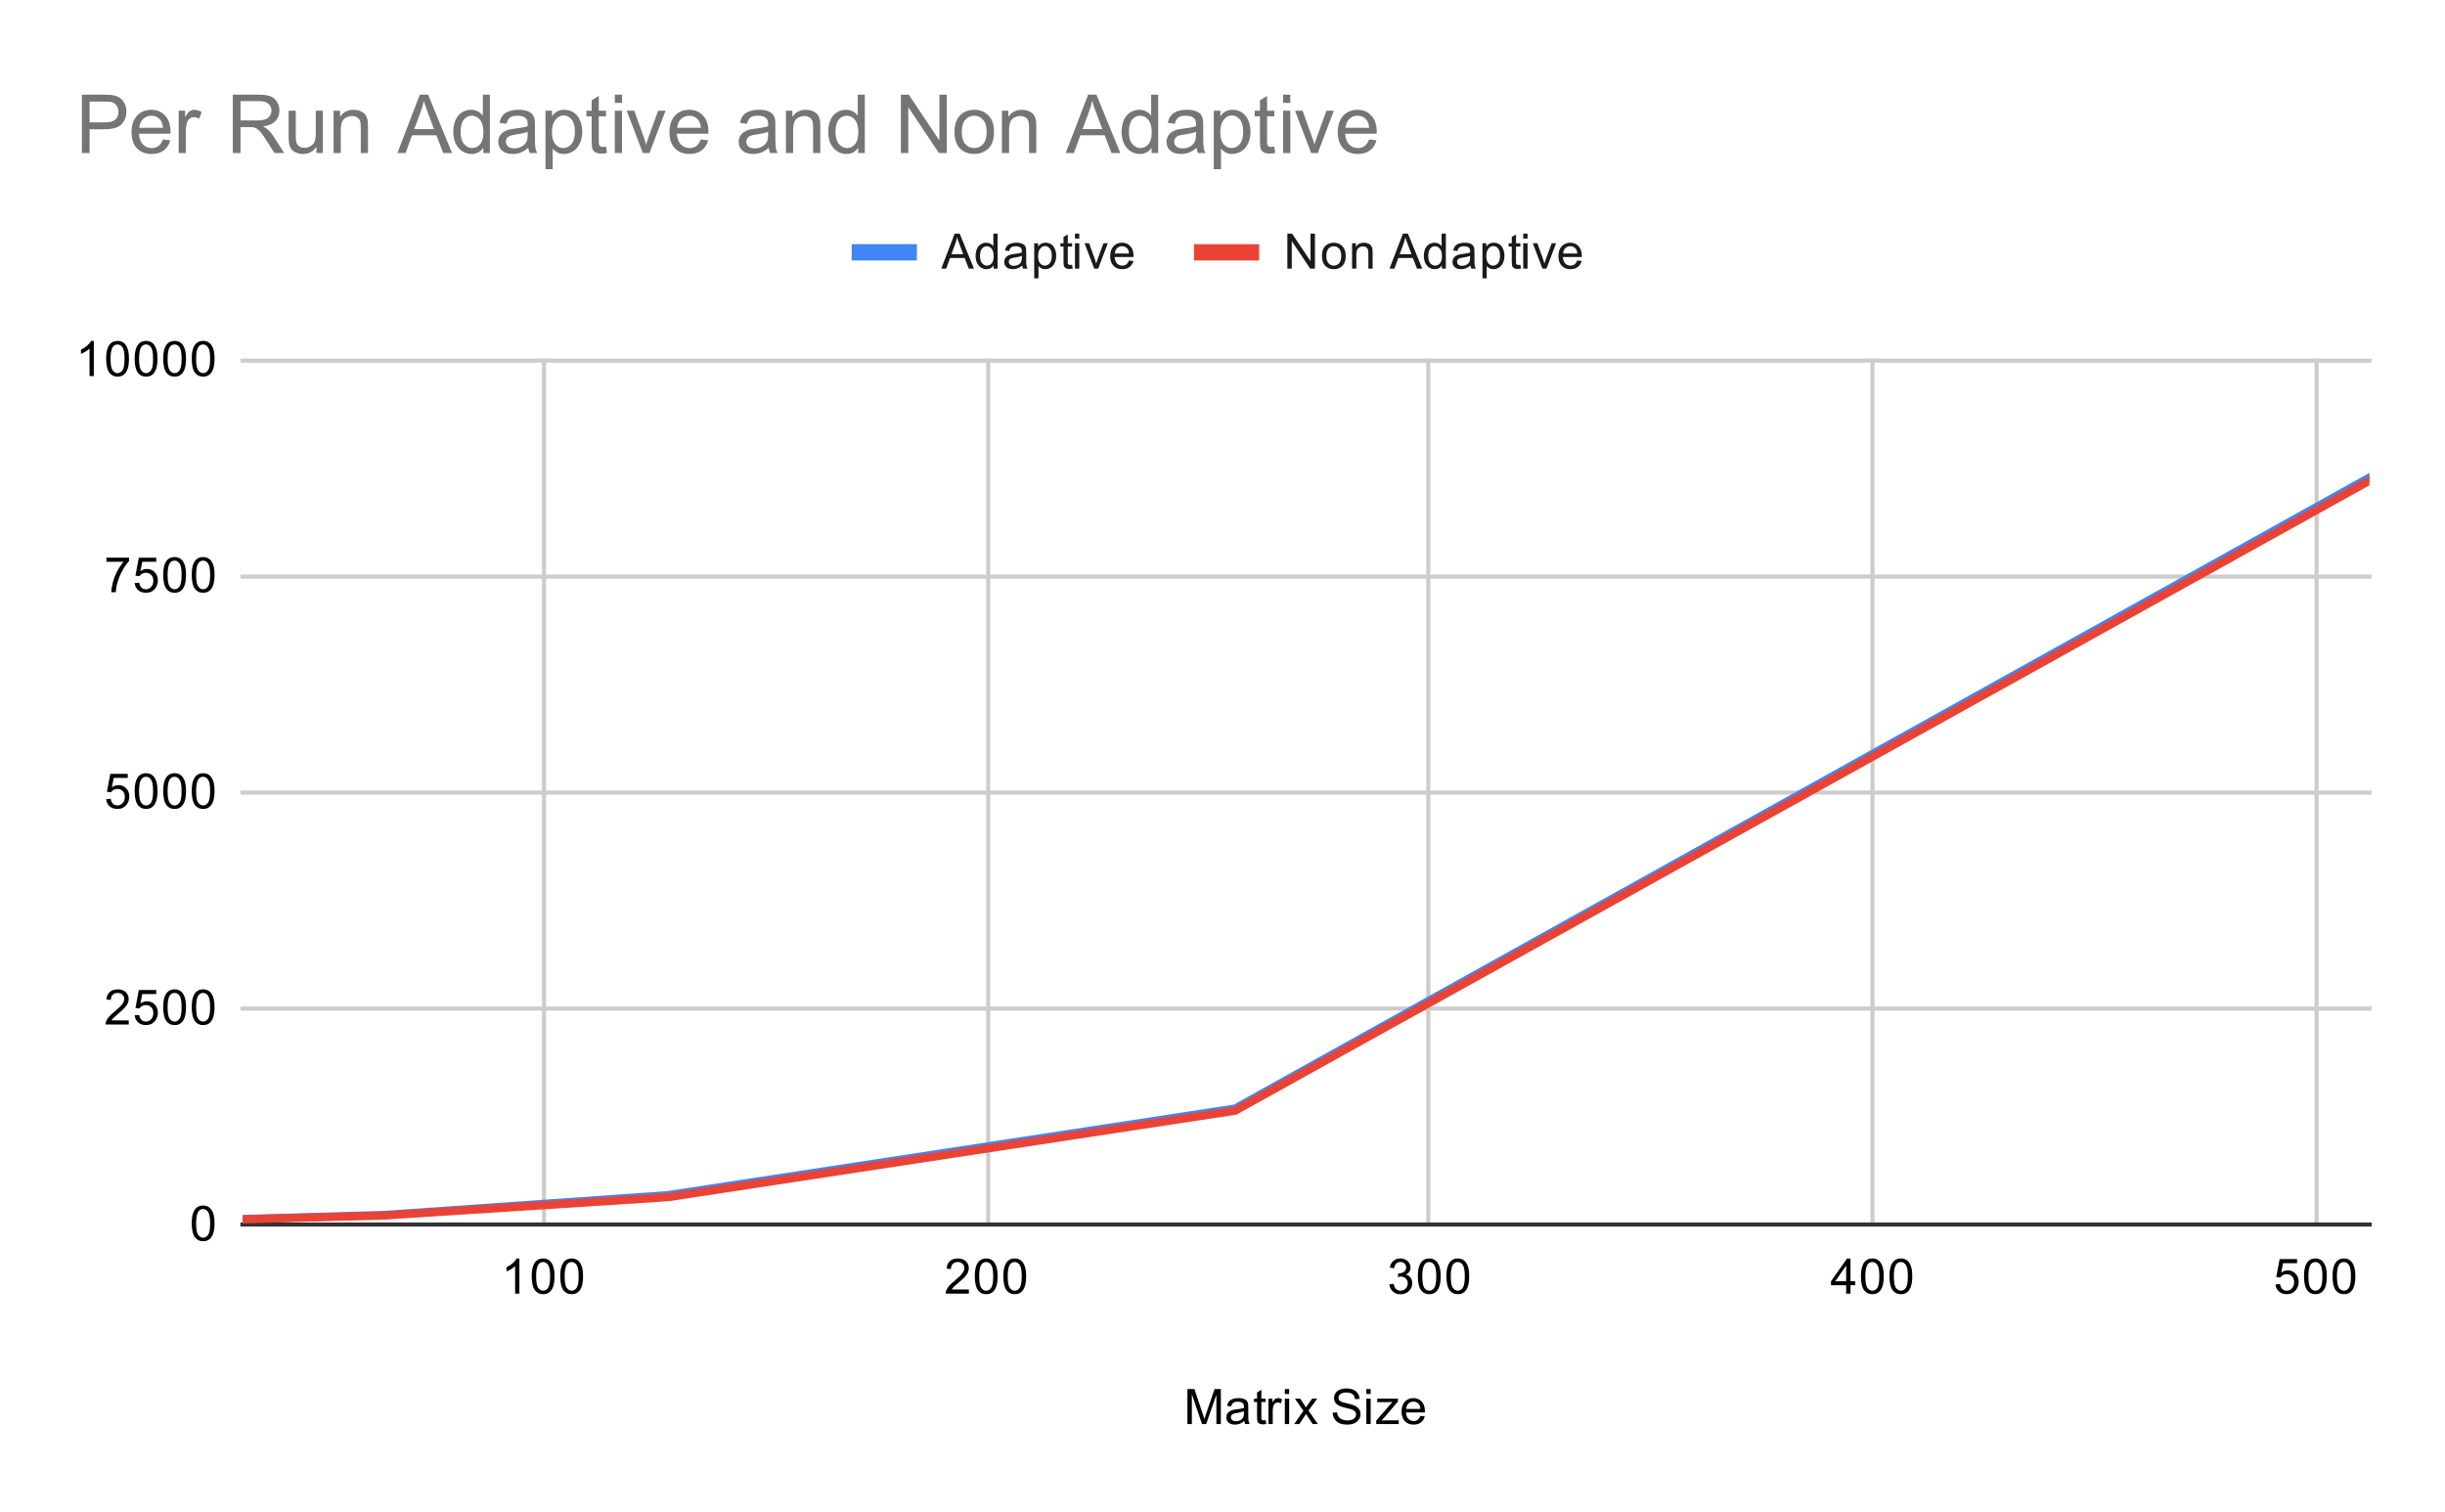 <svg version="1.1" viewBox="0.0 0.0 600.0 371.0" fill="none" stroke="none" stroke-linecap="square" stroke-miterlimit="10" width="600" height="371" xmlns:xlink="http://www.w3.org/1999/xlink" xmlns="http://www.w3.org/2000/svg"><path fill="#ffffff" d="M0 0L600.0 0L600.0 371.0L0 371.0L0 0Z" fill-rule="nonzero"/><path stroke="#cccccc" stroke-width="1.0" stroke-linecap="butt" d="M133.5 88.5L133.5 300.5" fill-rule="nonzero"/><path stroke="#cccccc" stroke-width="1.0" stroke-linecap="butt" d="M242.5 88.5L242.5 300.5" fill-rule="nonzero"/><path stroke="#cccccc" stroke-width="1.0" stroke-linecap="butt" d="M350.5 88.5L350.5 300.5" fill-rule="nonzero"/><path stroke="#cccccc" stroke-width="1.0" stroke-linecap="butt" d="M459.5 88.5L459.5 300.5" fill-rule="nonzero"/><path stroke="#cccccc" stroke-width="1.0" stroke-linecap="butt" d="M568.5 88.5L568.5 300.5" fill-rule="nonzero"/><path stroke="#333333" stroke-width="1.0" stroke-linecap="butt" d="M59.5 300.5L581.5 300.5" fill-rule="nonzero"/><path stroke="#cccccc" stroke-width="1.0" stroke-linecap="butt" d="M59.5 247.5L581.5 247.5" fill-rule="nonzero"/><path stroke="#cccccc" stroke-width="1.0" stroke-linecap="butt" d="M59.5 194.5L581.5 194.5" fill-rule="nonzero"/><path stroke="#cccccc" stroke-width="1.0" stroke-linecap="butt" d="M59.5 141.5L581.5 141.5" fill-rule="nonzero"/><path stroke="#cccccc" stroke-width="1.0" stroke-linecap="butt" d="M59.5 88.5L581.5 88.5" fill-rule="nonzero"/><clipPath id="id_0"><path d="M59.55 88.283L581.45 88.283L581.45 300.45L59.55 300.45L59.55 88.283Z" clip-rule="nonzero"/></clipPath><path stroke="#4285f4" stroke-width="2.0" stroke-linecap="butt" clip-path="url(#id_0)" d="M59.55 299.129L94.343 298.135L163.93 293.281L303.103 272.025L581.45 117.176" fill-rule="nonzero"/><path stroke="#ea4335" stroke-width="2.0" stroke-linecap="butt" clip-path="url(#id_0)" d="M59.55 299.207L94.343 298.276L163.93 293.783L303.103 272.569L581.45 117.961" fill-rule="nonzero"/><path fill="#000000" fill-opacity="0.0" clip-path="url(#id_0)" d="M62.55 299.129C62.55 300.786 61.207 302.129 59.55 302.129C57.893 302.129 56.55 300.786 56.55 299.129C56.55 297.472 57.893 296.129 59.55 296.129C61.207 296.129 62.55 297.472 62.55 299.129Z" fill-rule="nonzero"/><path fill="#000000" fill-opacity="0.0" clip-path="url(#id_0)" d="M97.343 298.135C97.343 299.792 96 301.135 94.343 301.135C92.686 301.135 91.343 299.792 91.343 298.135C91.343 296.478 92.686 295.135 94.343 295.135C96 295.135 97.343 296.478 97.343 298.135Z" fill-rule="nonzero"/><path fill="#000000" fill-opacity="0.0" clip-path="url(#id_0)" d="M166.93 293.281C166.93 294.938 165.587 296.281 163.93 296.281C162.273 296.281 160.93 294.938 160.93 293.281C160.93 291.624 162.273 290.281 163.93 290.281C165.587 290.281 166.93 291.624 166.93 293.281Z" fill-rule="nonzero"/><path fill="#000000" fill-opacity="0.0" clip-path="url(#id_0)" d="M306.103 272.025C306.103 273.682 304.76 275.025 303.103 275.025C301.446 275.025 300.103 273.682 300.103 272.025C300.103 270.369 301.446 269.025 303.103 269.025C304.76 269.025 306.103 270.369 306.103 272.025Z" fill-rule="nonzero"/><path fill="#000000" fill-opacity="0.0" clip-path="url(#id_0)" d="M584.45 117.176C584.45 118.833 583.107 120.176 581.45 120.176C579.793 120.176 578.45 118.833 578.45 117.176C578.45 115.52 579.793 114.176 581.45 114.176C583.107 114.176 584.45 115.52 584.45 117.176Z" fill-rule="nonzero"/><path fill="#000000" fill-opacity="0.0" clip-path="url(#id_0)" d="M62.55 299.207C62.55 300.864 61.207 302.207 59.55 302.207C57.893 302.207 56.55 300.864 56.55 299.207C56.55 297.55 57.893 296.207 59.55 296.207C61.207 296.207 62.55 297.55 62.55 299.207Z" fill-rule="nonzero"/><path fill="#000000" fill-opacity="0.0" clip-path="url(#id_0)" d="M97.343 298.276C97.343 299.933 96 301.276 94.343 301.276C92.686 301.276 91.343 299.933 91.343 298.276C91.343 296.62 92.686 295.276 94.343 295.276C96 295.276 97.343 296.62 97.343 298.276Z" fill-rule="nonzero"/><path fill="#000000" fill-opacity="0.0" clip-path="url(#id_0)" d="M166.93 293.783C166.93 295.439 165.587 296.783 163.93 296.783C162.273 296.783 160.93 295.439 160.93 293.783C160.93 292.126 162.273 290.783 163.93 290.783C165.587 290.783 166.93 292.126 166.93 293.783Z" fill-rule="nonzero"/><path fill="#000000" fill-opacity="0.0" clip-path="url(#id_0)" d="M306.103 272.569C306.103 274.226 304.76 275.569 303.103 275.569C301.446 275.569 300.103 274.226 300.103 272.569C300.103 270.912 301.446 269.569 303.103 269.569C304.76 269.569 306.103 270.912 306.103 272.569Z" fill-rule="nonzero"/><path fill="#000000" fill-opacity="0.0" clip-path="url(#id_0)" d="M584.45 117.961C584.45 119.618 583.107 120.961 581.45 120.961C579.793 120.961 578.45 119.618 578.45 117.961C578.45 116.304 579.793 114.961 581.45 114.961C583.107 114.961 584.45 116.304 584.45 117.961Z" fill-rule="nonzero"/><path fill="#000000" d="M291.391 349.45L291.391 340.856L293.109 340.856L295.141 346.934Q295.422 347.794 295.547 348.216Q295.688 347.747 296.0 346.841L298.062 340.856L299.594 340.856L299.594 349.45L298.5 349.45L298.5 342.262L296.0 349.45L294.969 349.45L292.484 342.137L292.484 349.45L291.391 349.45ZM305.359 348.684Q304.766 349.184 304.219 349.387Q303.688 349.591 303.062 349.591Q302.031 349.591 301.484 349.091Q300.938 348.591 300.938 347.809Q300.938 347.356 301.141 346.981Q301.344 346.591 301.688 346.372Q302.031 346.137 302.453 346.028Q302.75 345.934 303.391 345.856Q304.656 345.716 305.266 345.497Q305.266 345.278 305.266 345.231Q305.266 344.575 304.969 344.309Q304.562 343.966 303.766 343.966Q303.031 343.966 302.672 344.231Q302.312 344.481 302.141 345.137L301.109 344.997Q301.25 344.341 301.578 343.934Q301.906 343.528 302.516 343.309Q303.125 343.091 303.922 343.091Q304.719 343.091 305.219 343.278Q305.719 343.466 305.953 343.747Q306.188 344.028 306.281 344.466Q306.328 344.731 306.328 345.434L306.328 346.841Q306.328 348.309 306.391 348.7Q306.469 349.091 306.672 349.45L305.562 349.45Q305.406 349.122 305.359 348.684ZM305.266 346.325Q304.688 346.559 303.547 346.731Q302.891 346.825 302.625 346.95Q302.359 347.059 302.203 347.278Q302.062 347.497 302.062 347.778Q302.062 348.2 302.375 348.481Q302.703 348.762 303.312 348.762Q303.922 348.762 304.391 348.497Q304.875 348.231 305.094 347.762Q305.266 347.403 305.266 346.716L305.266 346.325ZM310.594 348.512L310.75 349.434Q310.297 349.528 309.953 349.528Q309.375 349.528 309.062 349.356Q308.75 349.169 308.609 348.872Q308.484 348.575 308.484 347.622L308.484 344.044L307.719 344.044L307.719 343.231L308.484 343.231L308.484 341.684L309.531 341.059L309.531 343.231L310.594 343.231L310.594 344.044L309.531 344.044L309.531 347.684Q309.531 348.137 309.578 348.262Q309.641 348.387 309.766 348.466Q309.891 348.544 310.125 348.544Q310.312 348.544 310.594 348.512ZM311.281 349.45L311.281 343.231L312.234 343.231L312.234 344.169Q312.594 343.512 312.891 343.309Q313.203 343.091 313.578 343.091Q314.109 343.091 314.656 343.419L314.297 344.403Q313.906 344.169 313.531 344.169Q313.172 344.169 312.891 344.387Q312.625 344.591 312.516 344.966Q312.328 345.528 312.328 346.184L312.328 349.45L311.281 349.45ZM315.297 342.075L315.297 340.856L316.359 340.856L316.359 342.075L315.297 342.075ZM315.297 349.45L315.297 343.231L316.359 343.231L316.359 349.45L315.297 349.45ZM317.594 349.45L319.859 346.216L317.766 343.231L319.078 343.231L320.031 344.684Q320.297 345.106 320.469 345.387Q320.719 344.997 320.938 344.7L321.984 343.231L323.25 343.231L321.094 346.153L323.406 349.45L322.125 349.45L320.844 347.512L320.5 346.997L318.859 349.45L317.594 349.45ZM327.047 346.684L328.109 346.591Q328.188 347.247 328.469 347.653Q328.75 348.059 329.328 348.325Q329.922 348.575 330.656 348.575Q331.297 348.575 331.797 348.387Q332.297 348.184 332.531 347.856Q332.781 347.512 332.781 347.122Q332.781 346.716 332.547 346.419Q332.312 346.106 331.781 345.903Q331.422 345.762 330.234 345.481Q329.062 345.2 328.594 344.95Q327.969 344.622 327.672 344.153Q327.375 343.669 327.375 343.075Q327.375 342.434 327.734 341.872Q328.109 341.294 328.812 341.012Q329.531 340.716 330.391 340.716Q331.344 340.716 332.078 341.028Q332.812 341.325 333.203 341.934Q333.594 342.528 333.625 343.278L332.531 343.356Q332.438 342.544 331.922 342.137Q331.422 341.716 330.438 341.716Q329.406 341.716 328.938 342.091Q328.469 342.466 328.469 342.997Q328.469 343.466 328.797 343.762Q329.125 344.059 330.5 344.372Q331.891 344.684 332.406 344.919Q333.156 345.278 333.516 345.809Q333.875 346.325 333.875 347.028Q333.875 347.716 333.484 348.325Q333.094 348.919 332.359 349.262Q331.625 349.591 330.703 349.591Q329.531 349.591 328.734 349.262Q327.953 348.919 327.5 348.231Q327.062 347.544 327.047 346.684ZM335.297 342.075L335.297 340.856L336.359 340.856L336.359 342.075L335.297 342.075ZM335.297 349.45L335.297 343.231L336.359 343.231L336.359 349.45L335.297 349.45ZM337.734 349.45L337.734 348.591L341.703 344.044Q341.016 344.075 340.5 344.075L337.969 344.075L337.969 343.231L343.062 343.231L343.062 343.919L339.688 347.872L339.031 348.591Q339.75 348.544 340.359 348.544L343.25 348.544L343.25 349.45L337.734 349.45ZM348.547 347.45L349.641 347.575Q349.391 348.528 348.688 349.059Q347.984 349.591 346.906 349.591Q345.547 349.591 344.734 348.747Q343.938 347.903 343.938 346.387Q343.938 344.825 344.75 343.966Q345.562 343.091 346.844 343.091Q348.094 343.091 348.875 343.934Q349.672 344.778 349.672 346.325Q349.672 346.419 349.672 346.606L345.031 346.606Q345.094 347.637 345.609 348.184Q346.125 348.716 346.906 348.716Q347.484 348.716 347.891 348.419Q348.312 348.106 348.547 347.45ZM345.094 345.747L348.562 345.747Q348.5 344.95 348.172 344.559Q347.656 343.95 346.859 343.95Q346.125 343.95 345.625 344.434Q345.141 344.919 345.094 345.747Z" fill-rule="nonzero"/><path fill="#000000" d="M47.05 300.216Q47.05 298.684 47.362 297.762Q47.675 296.825 48.284 296.325Q48.909 295.825 49.847 295.825Q50.534 295.825 51.05 296.106Q51.581 296.387 51.925 296.919Q52.269 297.434 52.456 298.184Q52.644 298.934 52.644 300.216Q52.644 301.731 52.331 302.653Q52.034 303.575 51.409 304.091Q50.8 304.591 49.847 304.591Q48.612 304.591 47.894 303.7Q47.05 302.637 47.05 300.216ZM48.128 300.216Q48.128 302.325 48.628 303.028Q49.128 303.731 49.847 303.731Q50.581 303.731 51.066 303.028Q51.566 302.325 51.566 300.216Q51.566 298.091 51.066 297.403Q50.581 296.7 49.831 296.7Q49.112 296.7 48.675 297.309Q48.128 298.091 48.128 300.216Z" fill-rule="nonzero"/><path fill="#000000" d="M31.597 250.393L31.597 251.408L25.909 251.408Q25.909 251.033 26.034 250.674Q26.253 250.096 26.722 249.533Q27.206 248.971 28.113 248.236Q29.519 247.08 30.003 246.408Q30.503 245.736 30.503 245.143Q30.503 244.518 30.05 244.096Q29.597 243.658 28.878 243.658Q28.113 243.658 27.659 244.111Q27.206 244.565 27.191 245.377L26.113 245.268Q26.222 244.049 26.941 243.424Q27.675 242.783 28.909 242.783Q30.144 242.783 30.863 243.471Q31.581 244.158 31.581 245.174Q31.581 245.69 31.363 246.19Q31.159 246.674 30.659 247.236Q30.175 247.783 29.05 248.736Q28.097 249.533 27.816 249.83Q27.55 250.111 27.378 250.393L31.597 250.393ZM33.05 249.158L34.159 249.065Q34.284 249.877 34.722 250.283Q35.175 250.69 35.816 250.69Q36.566 250.69 37.097 250.111Q37.628 249.533 37.628 248.596Q37.628 247.69 37.112 247.174Q36.612 246.643 35.784 246.643Q35.284 246.643 34.862 246.877Q34.456 247.111 34.222 247.471L33.237 247.346L34.066 242.94L38.347 242.94L38.347 243.94L34.909 243.94L34.456 246.252Q35.222 245.705 36.066 245.705Q37.191 245.705 37.956 246.486Q38.737 247.268 38.737 248.502Q38.737 249.658 38.066 250.518Q37.237 251.549 35.816 251.549Q34.644 251.549 33.894 250.893Q33.159 250.236 33.05 249.158ZM40.05 247.174Q40.05 245.643 40.362 244.721Q40.675 243.783 41.284 243.283Q41.909 242.783 42.847 242.783Q43.534 242.783 44.05 243.065Q44.581 243.346 44.925 243.877Q45.269 244.393 45.456 245.143Q45.644 245.893 45.644 247.174Q45.644 248.69 45.331 249.611Q45.034 250.533 44.409 251.049Q43.8 251.549 42.847 251.549Q41.612 251.549 40.894 250.658Q40.05 249.596 40.05 247.174ZM41.128 247.174Q41.128 249.283 41.628 249.986Q42.128 250.69 42.847 250.69Q43.581 250.69 44.066 249.986Q44.566 249.283 44.566 247.174Q44.566 245.049 44.066 244.361Q43.581 243.658 42.831 243.658Q42.112 243.658 41.675 244.268Q41.128 245.049 41.128 247.174ZM47.05 247.174Q47.05 245.643 47.362 244.721Q47.675 243.783 48.284 243.283Q48.909 242.783 49.847 242.783Q50.534 242.783 51.05 243.065Q51.581 243.346 51.925 243.877Q52.269 244.393 52.456 245.143Q52.644 245.893 52.644 247.174Q52.644 248.69 52.331 249.611Q52.034 250.533 51.409 251.049Q50.8 251.549 49.847 251.549Q48.612 251.549 47.894 250.658Q47.05 249.596 47.05 247.174ZM48.128 247.174Q48.128 249.283 48.628 249.986Q49.128 250.69 49.847 250.69Q50.581 250.69 51.066 249.986Q51.566 249.283 51.566 247.174Q51.566 245.049 51.066 244.361Q50.581 243.658 49.831 243.658Q49.112 243.658 48.675 244.268Q48.128 245.049 48.128 247.174Z" fill-rule="nonzero"/><path fill="#000000" d="M26.05 196.117L27.159 196.023Q27.284 196.835 27.722 197.242Q28.175 197.648 28.816 197.648Q29.566 197.648 30.097 197.07Q30.628 196.492 30.628 195.554Q30.628 194.648 30.113 194.132Q29.613 193.601 28.784 193.601Q28.284 193.601 27.863 193.835Q27.456 194.07 27.222 194.429L26.238 194.304L27.066 189.898L31.347 189.898L31.347 190.898L27.909 190.898L27.456 193.21Q28.222 192.664 29.066 192.664Q30.191 192.664 30.956 193.445Q31.738 194.226 31.738 195.46Q31.738 196.617 31.066 197.476Q30.238 198.507 28.816 198.507Q27.644 198.507 26.894 197.851Q26.159 197.195 26.05 196.117ZM33.05 194.132Q33.05 192.601 33.362 191.679Q33.675 190.742 34.284 190.242Q34.909 189.742 35.847 189.742Q36.534 189.742 37.05 190.023Q37.581 190.304 37.925 190.835Q38.269 191.351 38.456 192.101Q38.644 192.851 38.644 194.132Q38.644 195.648 38.331 196.57Q38.034 197.492 37.409 198.007Q36.8 198.507 35.847 198.507Q34.612 198.507 33.894 197.617Q33.05 196.554 33.05 194.132ZM34.128 194.132Q34.128 196.242 34.628 196.945Q35.128 197.648 35.847 197.648Q36.581 197.648 37.066 196.945Q37.566 196.242 37.566 194.132Q37.566 192.007 37.066 191.32Q36.581 190.617 35.831 190.617Q35.112 190.617 34.675 191.226Q34.128 192.007 34.128 194.132ZM40.05 194.132Q40.05 192.601 40.362 191.679Q40.675 190.742 41.284 190.242Q41.909 189.742 42.847 189.742Q43.534 189.742 44.05 190.023Q44.581 190.304 44.925 190.835Q45.269 191.351 45.456 192.101Q45.644 192.851 45.644 194.132Q45.644 195.648 45.331 196.57Q45.034 197.492 44.409 198.007Q43.8 198.507 42.847 198.507Q41.612 198.507 40.894 197.617Q40.05 196.554 40.05 194.132ZM41.128 194.132Q41.128 196.242 41.628 196.945Q42.128 197.648 42.847 197.648Q43.581 197.648 44.066 196.945Q44.566 196.242 44.566 194.132Q44.566 192.007 44.066 191.32Q43.581 190.617 42.831 190.617Q42.112 190.617 41.675 191.226Q41.128 192.007 41.128 194.132ZM47.05 194.132Q47.05 192.601 47.362 191.679Q47.675 190.742 48.284 190.242Q48.909 189.742 49.847 189.742Q50.534 189.742 51.05 190.023Q51.581 190.304 51.925 190.835Q52.269 191.351 52.456 192.101Q52.644 192.851 52.644 194.132Q52.644 195.648 52.331 196.57Q52.034 197.492 51.409 198.007Q50.8 198.507 49.847 198.507Q48.612 198.507 47.894 197.617Q47.05 196.554 47.05 194.132ZM48.128 194.132Q48.128 196.242 48.628 196.945Q49.128 197.648 49.847 197.648Q50.581 197.648 51.066 196.945Q51.566 196.242 51.566 194.132Q51.566 192.007 51.066 191.32Q50.581 190.617 49.831 190.617Q49.112 190.617 48.675 191.226Q48.128 192.007 48.128 194.132Z" fill-rule="nonzero"/><path fill="#000000" d="M26.113 137.856L26.113 136.841L31.675 136.841L31.675 137.669Q30.863 138.544 30.05 139.997Q29.253 141.434 28.816 142.966Q28.488 144.044 28.409 145.325L27.316 145.325Q27.331 144.309 27.706 142.872Q28.097 141.434 28.8 140.106Q29.519 138.778 30.331 137.856L26.113 137.856ZM33.05 143.075L34.159 142.981Q34.284 143.794 34.722 144.2Q35.175 144.606 35.816 144.606Q36.566 144.606 37.097 144.028Q37.628 143.45 37.628 142.512Q37.628 141.606 37.112 141.091Q36.612 140.559 35.784 140.559Q35.284 140.559 34.862 140.794Q34.456 141.028 34.222 141.387L33.237 141.262L34.066 136.856L38.347 136.856L38.347 137.856L34.909 137.856L34.456 140.169Q35.222 139.622 36.066 139.622Q37.191 139.622 37.956 140.403Q38.737 141.184 38.737 142.419Q38.737 143.575 38.066 144.434Q37.237 145.466 35.816 145.466Q34.644 145.466 33.894 144.809Q33.159 144.153 33.05 143.075ZM40.05 141.091Q40.05 139.559 40.362 138.637Q40.675 137.7 41.284 137.2Q41.909 136.7 42.847 136.7Q43.534 136.7 44.05 136.981Q44.581 137.262 44.925 137.794Q45.269 138.309 45.456 139.059Q45.644 139.809 45.644 141.091Q45.644 142.606 45.331 143.528Q45.034 144.45 44.409 144.966Q43.8 145.466 42.847 145.466Q41.612 145.466 40.894 144.575Q40.05 143.512 40.05 141.091ZM41.128 141.091Q41.128 143.2 41.628 143.903Q42.128 144.606 42.847 144.606Q43.581 144.606 44.066 143.903Q44.566 143.2 44.566 141.091Q44.566 138.966 44.066 138.278Q43.581 137.575 42.831 137.575Q42.112 137.575 41.675 138.184Q41.128 138.966 41.128 141.091ZM47.05 141.091Q47.05 139.559 47.362 138.637Q47.675 137.7 48.284 137.2Q48.909 136.7 49.847 136.7Q50.534 136.7 51.05 136.981Q51.581 137.262 51.925 137.794Q52.269 138.309 52.456 139.059Q52.644 139.809 52.644 141.091Q52.644 142.606 52.331 143.528Q52.034 144.45 51.409 144.966Q50.8 145.466 49.847 145.466Q48.612 145.466 47.894 144.575Q47.05 143.512 47.05 141.091ZM48.128 141.091Q48.128 143.2 48.628 143.903Q49.128 144.606 49.847 144.606Q50.581 144.606 51.066 143.903Q51.566 143.2 51.566 141.091Q51.566 138.966 51.066 138.278Q50.581 137.575 49.831 137.575Q49.112 137.575 48.675 138.184Q48.128 138.966 48.128 141.091Z" fill-rule="nonzero"/><path fill="#000000" d="M23.019 92.283L21.972 92.283L21.972 85.565Q21.581 85.924 20.956 86.299Q20.347 86.658 19.863 86.83L19.863 85.815Q20.738 85.393 21.394 84.815Q22.066 84.221 22.347 83.658L23.019 83.658L23.019 92.283ZM26.05 88.049Q26.05 86.518 26.363 85.596Q26.675 84.658 27.284 84.158Q27.909 83.658 28.847 83.658Q29.534 83.658 30.05 83.94Q30.581 84.221 30.925 84.752Q31.269 85.268 31.456 86.018Q31.644 86.768 31.644 88.049Q31.644 89.565 31.331 90.486Q31.034 91.408 30.409 91.924Q29.8 92.424 28.847 92.424Q27.613 92.424 26.894 91.533Q26.05 90.471 26.05 88.049ZM27.128 88.049Q27.128 90.158 27.628 90.861Q28.128 91.565 28.847 91.565Q29.581 91.565 30.066 90.861Q30.566 90.158 30.566 88.049Q30.566 85.924 30.066 85.236Q29.581 84.533 28.831 84.533Q28.113 84.533 27.675 85.143Q27.128 85.924 27.128 88.049ZM33.05 88.049Q33.05 86.518 33.362 85.596Q33.675 84.658 34.284 84.158Q34.909 83.658 35.847 83.658Q36.534 83.658 37.05 83.94Q37.581 84.221 37.925 84.752Q38.269 85.268 38.456 86.018Q38.644 86.768 38.644 88.049Q38.644 89.565 38.331 90.486Q38.034 91.408 37.409 91.924Q36.8 92.424 35.847 92.424Q34.612 92.424 33.894 91.533Q33.05 90.471 33.05 88.049ZM34.128 88.049Q34.128 90.158 34.628 90.861Q35.128 91.565 35.847 91.565Q36.581 91.565 37.066 90.861Q37.566 90.158 37.566 88.049Q37.566 85.924 37.066 85.236Q36.581 84.533 35.831 84.533Q35.112 84.533 34.675 85.143Q34.128 85.924 34.128 88.049ZM40.05 88.049Q40.05 86.518 40.362 85.596Q40.675 84.658 41.284 84.158Q41.909 83.658 42.847 83.658Q43.534 83.658 44.05 83.94Q44.581 84.221 44.925 84.752Q45.269 85.268 45.456 86.018Q45.644 86.768 45.644 88.049Q45.644 89.565 45.331 90.486Q45.034 91.408 44.409 91.924Q43.8 92.424 42.847 92.424Q41.612 92.424 40.894 91.533Q40.05 90.471 40.05 88.049ZM41.128 88.049Q41.128 90.158 41.628 90.861Q42.128 91.565 42.847 91.565Q43.581 91.565 44.066 90.861Q44.566 90.158 44.566 88.049Q44.566 85.924 44.066 85.236Q43.581 84.533 42.831 84.533Q42.112 84.533 41.675 85.143Q41.128 85.924 41.128 88.049ZM47.05 88.049Q47.05 86.518 47.362 85.596Q47.675 84.658 48.284 84.158Q48.909 83.658 49.847 83.658Q50.534 83.658 51.05 83.94Q51.581 84.221 51.925 84.752Q52.269 85.268 52.456 86.018Q52.644 86.768 52.644 88.049Q52.644 89.565 52.331 90.486Q52.034 91.408 51.409 91.924Q50.8 92.424 49.847 92.424Q48.612 92.424 47.894 91.533Q47.05 90.471 47.05 88.049ZM48.128 88.049Q48.128 90.158 48.628 90.861Q49.128 91.565 49.847 91.565Q50.581 91.565 51.066 90.861Q51.566 90.158 51.566 88.049Q51.566 85.924 51.066 85.236Q50.581 84.533 49.831 84.533Q49.112 84.533 48.675 85.143Q48.128 85.924 48.128 88.049Z" fill-rule="nonzero"/><path fill="#000000" d="M127.455 317.45L126.408 317.45L126.408 310.731Q126.017 311.091 125.392 311.466Q124.783 311.825 124.298 311.997L124.298 310.981Q125.173 310.559 125.83 309.981Q126.501 309.387 126.783 308.825L127.455 308.825L127.455 317.45ZM130.486 313.216Q130.486 311.684 130.798 310.762Q131.111 309.825 131.72 309.325Q132.345 308.825 133.283 308.825Q133.97 308.825 134.486 309.106Q135.017 309.387 135.361 309.919Q135.705 310.434 135.892 311.184Q136.08 311.934 136.08 313.216Q136.08 314.731 135.767 315.653Q135.47 316.575 134.845 317.091Q134.236 317.591 133.283 317.591Q132.048 317.591 131.33 316.7Q130.486 315.637 130.486 313.216ZM131.564 313.216Q131.564 315.325 132.064 316.028Q132.564 316.731 133.283 316.731Q134.017 316.731 134.501 316.028Q135.001 315.325 135.001 313.216Q135.001 311.091 134.501 310.403Q134.017 309.7 133.267 309.7Q132.548 309.7 132.111 310.309Q131.564 311.091 131.564 313.216ZM137.486 313.216Q137.486 311.684 137.798 310.762Q138.111 309.825 138.72 309.325Q139.345 308.825 140.283 308.825Q140.97 308.825 141.486 309.106Q142.017 309.387 142.361 309.919Q142.705 310.434 142.892 311.184Q143.08 311.934 143.08 313.216Q143.08 314.731 142.767 315.653Q142.47 316.575 141.845 317.091Q141.236 317.591 140.283 317.591Q139.048 317.591 138.33 316.7Q137.486 315.637 137.486 313.216ZM138.564 313.216Q138.564 315.325 139.064 316.028Q139.564 316.731 140.283 316.731Q141.017 316.731 141.501 316.028Q142.001 315.325 142.001 313.216Q142.001 311.091 141.501 310.403Q141.017 309.7 140.267 309.7Q139.548 309.7 139.111 310.309Q138.564 311.091 138.564 313.216Z" fill-rule="nonzero"/><path fill="#000000" d="M237.762 316.434L237.762 317.45L232.074 317.45Q232.074 317.075 232.199 316.716Q232.418 316.137 232.887 315.575Q233.371 315.012 234.278 314.278Q235.684 313.122 236.168 312.45Q236.668 311.778 236.668 311.184Q236.668 310.559 236.215 310.137Q235.762 309.7 235.043 309.7Q234.278 309.7 233.824 310.153Q233.371 310.606 233.356 311.419L232.278 311.309Q232.387 310.091 233.106 309.466Q233.84 308.825 235.074 308.825Q236.309 308.825 237.028 309.512Q237.746 310.2 237.746 311.216Q237.746 311.731 237.528 312.231Q237.324 312.716 236.824 313.278Q236.34 313.825 235.215 314.778Q234.262 315.575 233.981 315.872Q233.715 316.153 233.543 316.434L237.762 316.434ZM239.215 313.216Q239.215 311.684 239.528 310.762Q239.84 309.825 240.449 309.325Q241.074 308.825 242.012 308.825Q242.699 308.825 243.215 309.106Q243.746 309.387 244.09 309.919Q244.434 310.434 244.621 311.184Q244.809 311.934 244.809 313.216Q244.809 314.731 244.496 315.653Q244.199 316.575 243.574 317.091Q242.965 317.591 242.012 317.591Q240.778 317.591 240.059 316.7Q239.215 315.637 239.215 313.216ZM240.293 313.216Q240.293 315.325 240.793 316.028Q241.293 316.731 242.012 316.731Q242.746 316.731 243.231 316.028Q243.731 315.325 243.731 313.216Q243.731 311.091 243.231 310.403Q242.746 309.7 241.996 309.7Q241.278 309.7 240.84 310.309Q240.293 311.091 240.293 313.216ZM246.215 313.216Q246.215 311.684 246.528 310.762Q246.84 309.825 247.449 309.325Q248.074 308.825 249.012 308.825Q249.699 308.825 250.215 309.106Q250.746 309.387 251.09 309.919Q251.434 310.434 251.621 311.184Q251.809 311.934 251.809 313.216Q251.809 314.731 251.496 315.653Q251.199 316.575 250.574 317.091Q249.965 317.591 249.012 317.591Q247.778 317.591 247.059 316.7Q246.215 315.637 246.215 313.216ZM247.293 313.216Q247.293 315.325 247.793 316.028Q248.293 316.731 249.012 316.731Q249.746 316.731 250.231 316.028Q250.731 315.325 250.731 313.216Q250.731 311.091 250.231 310.403Q249.746 309.7 248.996 309.7Q248.278 309.7 247.84 310.309Q247.293 311.091 247.293 313.216Z" fill-rule="nonzero"/><path fill="#000000" d="M340.944 315.184L342.007 315.044Q342.179 315.934 342.616 316.341Q343.054 316.731 343.679 316.731Q344.429 316.731 344.944 316.216Q345.46 315.7 345.46 314.934Q345.46 314.216 344.975 313.747Q344.507 313.262 343.772 313.262Q343.475 313.262 343.022 313.387L343.147 312.45Q343.257 312.466 343.319 312.466Q343.991 312.466 344.522 312.122Q345.069 311.762 345.069 311.028Q345.069 310.45 344.679 310.075Q344.288 309.684 343.663 309.684Q343.054 309.684 342.632 310.075Q342.225 310.466 342.116 311.231L341.054 311.044Q341.241 309.997 341.929 309.419Q342.616 308.825 343.632 308.825Q344.335 308.825 344.929 309.137Q345.522 309.434 345.835 309.95Q346.147 310.466 346.147 311.059Q346.147 311.606 345.85 312.075Q345.554 312.528 344.975 312.794Q345.725 312.966 346.147 313.528Q346.569 314.075 346.569 314.919Q346.569 316.044 345.741 316.825Q344.929 317.606 343.679 317.606Q342.554 317.606 341.804 316.934Q341.054 316.247 340.944 315.184ZM347.944 313.216Q347.944 311.684 348.257 310.762Q348.569 309.825 349.179 309.325Q349.804 308.825 350.741 308.825Q351.429 308.825 351.944 309.106Q352.475 309.387 352.819 309.919Q353.163 310.434 353.35 311.184Q353.538 311.934 353.538 313.216Q353.538 314.731 353.225 315.653Q352.929 316.575 352.304 317.091Q351.694 317.591 350.741 317.591Q349.507 317.591 348.788 316.7Q347.944 315.637 347.944 313.216ZM349.022 313.216Q349.022 315.325 349.522 316.028Q350.022 316.731 350.741 316.731Q351.475 316.731 351.96 316.028Q352.46 315.325 352.46 313.216Q352.46 311.091 351.96 310.403Q351.475 309.7 350.725 309.7Q350.007 309.7 349.569 310.309Q349.022 311.091 349.022 313.216ZM354.944 313.216Q354.944 311.684 355.257 310.762Q355.569 309.825 356.179 309.325Q356.804 308.825 357.741 308.825Q358.429 308.825 358.944 309.106Q359.475 309.387 359.819 309.919Q360.163 310.434 360.35 311.184Q360.538 311.934 360.538 313.216Q360.538 314.731 360.225 315.653Q359.929 316.575 359.304 317.091Q358.694 317.591 357.741 317.591Q356.507 317.591 355.788 316.7Q354.944 315.637 354.944 313.216ZM356.022 313.216Q356.022 315.325 356.522 316.028Q357.022 316.731 357.741 316.731Q358.475 316.731 358.96 316.028Q359.46 315.325 359.46 313.216Q359.46 311.091 358.96 310.403Q358.475 309.7 357.725 309.7Q357.007 309.7 356.569 310.309Q356.022 311.091 356.022 313.216Z" fill-rule="nonzero"/><path fill="#000000" d="M453.048 317.45L453.048 315.387L449.33 315.387L449.33 314.419L453.251 308.856L454.111 308.856L454.111 314.419L455.267 314.419L455.267 315.387L454.111 315.387L454.111 317.45L453.048 317.45ZM453.048 314.419L453.048 310.559L450.361 314.419L453.048 314.419ZM456.673 313.216Q456.673 311.684 456.986 310.762Q457.298 309.825 457.908 309.325Q458.533 308.825 459.47 308.825Q460.158 308.825 460.673 309.106Q461.205 309.387 461.548 309.919Q461.892 310.434 462.08 311.184Q462.267 311.934 462.267 313.216Q462.267 314.731 461.955 315.653Q461.658 316.575 461.033 317.091Q460.423 317.591 459.47 317.591Q458.236 317.591 457.517 316.7Q456.673 315.637 456.673 313.216ZM457.751 313.216Q457.751 315.325 458.251 316.028Q458.751 316.731 459.47 316.731Q460.205 316.731 460.689 316.028Q461.189 315.325 461.189 313.216Q461.189 311.091 460.689 310.403Q460.205 309.7 459.455 309.7Q458.736 309.7 458.298 310.309Q457.751 311.091 457.751 313.216ZM463.673 313.216Q463.673 311.684 463.986 310.762Q464.298 309.825 464.908 309.325Q465.533 308.825 466.47 308.825Q467.158 308.825 467.673 309.106Q468.205 309.387 468.548 309.919Q468.892 310.434 469.08 311.184Q469.267 311.934 469.267 313.216Q469.267 314.731 468.955 315.653Q468.658 316.575 468.033 317.091Q467.423 317.591 466.47 317.591Q465.236 317.591 464.517 316.7Q463.673 315.637 463.673 313.216ZM464.751 313.216Q464.751 315.325 465.251 316.028Q465.751 316.731 466.47 316.731Q467.205 316.731 467.689 316.028Q468.189 315.325 468.189 313.216Q468.189 311.091 467.689 310.403Q467.205 309.7 466.455 309.7Q465.736 309.7 465.298 310.309Q464.751 311.091 464.751 313.216Z" fill-rule="nonzero"/><path fill="#000000" d="M558.403 315.2L559.512 315.106Q559.637 315.919 560.074 316.325Q560.528 316.731 561.168 316.731Q561.918 316.731 562.449 316.153Q562.981 315.575 562.981 314.637Q562.981 313.731 562.465 313.216Q561.965 312.684 561.137 312.684Q560.637 312.684 560.215 312.919Q559.809 313.153 559.574 313.512L558.59 313.387L559.418 308.981L563.699 308.981L563.699 309.981L560.262 309.981L559.809 312.294Q560.574 311.747 561.418 311.747Q562.543 311.747 563.309 312.528Q564.09 313.309 564.09 314.544Q564.09 315.7 563.418 316.559Q562.59 317.591 561.168 317.591Q559.996 317.591 559.246 316.934Q558.512 316.278 558.403 315.2ZM565.403 313.216Q565.403 311.684 565.715 310.762Q566.028 309.825 566.637 309.325Q567.262 308.825 568.199 308.825Q568.887 308.825 569.403 309.106Q569.934 309.387 570.278 309.919Q570.621 310.434 570.809 311.184Q570.996 311.934 570.996 313.216Q570.996 314.731 570.684 315.653Q570.387 316.575 569.762 317.091Q569.153 317.591 568.199 317.591Q566.965 317.591 566.246 316.7Q565.403 315.637 565.403 313.216ZM566.481 313.216Q566.481 315.325 566.981 316.028Q567.481 316.731 568.199 316.731Q568.934 316.731 569.418 316.028Q569.918 315.325 569.918 313.216Q569.918 311.091 569.418 310.403Q568.934 309.7 568.184 309.7Q567.465 309.7 567.028 310.309Q566.481 311.091 566.481 313.216ZM572.403 313.216Q572.403 311.684 572.715 310.762Q573.028 309.825 573.637 309.325Q574.262 308.825 575.199 308.825Q575.887 308.825 576.403 309.106Q576.934 309.387 577.278 309.919Q577.621 310.434 577.809 311.184Q577.996 311.934 577.996 313.216Q577.996 314.731 577.684 315.653Q577.387 316.575 576.762 317.091Q576.153 317.591 575.199 317.591Q573.965 317.591 573.246 316.7Q572.403 315.637 572.403 313.216ZM573.481 313.216Q573.481 315.325 573.981 316.028Q574.481 316.731 575.199 316.731Q575.934 316.731 576.418 316.028Q576.918 315.325 576.918 313.216Q576.918 311.091 576.418 310.403Q575.934 309.7 575.184 309.7Q574.465 309.7 574.028 310.309Q573.481 311.091 573.481 313.216Z" fill-rule="nonzero"/><path stroke="#4285f4" stroke-width="4.0" stroke-linecap="butt" d="M211.0 61.917L223.0 61.917" fill-rule="nonzero"/><path fill="#1a1a1a" d="M230.984 65.917L234.281 57.323L235.5 57.323L239.016 65.917L237.734 65.917L236.719 63.307L233.141 63.307L232.188 65.917L230.984 65.917ZM233.469 62.385L236.375 62.385L235.484 60.01Q235.062 58.932 234.875 58.229Q234.703 59.057 234.406 59.87L233.469 62.385ZM243.828 65.917L243.828 65.135Q243.234 66.057 242.094 66.057Q241.344 66.057 240.719 65.651Q240.094 65.229 239.75 64.495Q239.406 63.76 239.406 62.807Q239.406 61.885 239.719 61.12Q240.031 60.354 240.656 59.964Q241.281 59.557 242.047 59.557Q242.609 59.557 243.047 59.792Q243.484 60.026 243.766 60.401L243.766 57.323L244.812 57.323L244.812 65.917L243.828 65.917ZM240.5 62.807Q240.5 64.01 241.0 64.604Q241.5 65.182 242.188 65.182Q242.875 65.182 243.359 64.62Q243.844 64.057 243.844 62.901Q243.844 61.62 243.344 61.026Q242.859 60.432 242.141 60.432Q241.438 60.432 240.969 61.01Q240.5 61.573 240.5 62.807ZM250.859 65.151Q250.266 65.651 249.719 65.854Q249.188 66.057 248.562 66.057Q247.531 66.057 246.984 65.557Q246.438 65.057 246.438 64.276Q246.438 63.823 246.641 63.448Q246.844 63.057 247.188 62.839Q247.531 62.604 247.953 62.495Q248.25 62.401 248.891 62.323Q250.156 62.182 250.766 61.964Q250.766 61.745 250.766 61.698Q250.766 61.042 250.469 60.776Q250.062 60.432 249.266 60.432Q248.531 60.432 248.172 60.698Q247.812 60.948 247.641 61.604L246.609 61.464Q246.75 60.807 247.078 60.401Q247.406 59.995 248.016 59.776Q248.625 59.557 249.422 59.557Q250.219 59.557 250.719 59.745Q251.219 59.932 251.453 60.214Q251.688 60.495 251.781 60.932Q251.828 61.198 251.828 61.901L251.828 63.307Q251.828 64.776 251.891 65.167Q251.969 65.557 252.172 65.917L251.062 65.917Q250.906 65.589 250.859 65.151ZM250.766 62.792Q250.188 63.026 249.047 63.198Q248.391 63.292 248.125 63.417Q247.859 63.526 247.703 63.745Q247.562 63.964 247.562 64.245Q247.562 64.667 247.875 64.948Q248.203 65.229 248.812 65.229Q249.422 65.229 249.891 64.964Q250.375 64.698 250.594 64.229Q250.766 63.87 250.766 63.182L250.766 62.792ZM253.797 68.307L253.797 59.698L254.75 59.698L254.75 60.495Q255.094 60.026 255.516 59.792Q255.953 59.557 256.562 59.557Q257.359 59.557 257.969 59.964Q258.578 60.37 258.875 61.12Q259.188 61.87 259.188 62.76Q259.188 63.714 258.844 64.479Q258.516 65.245 257.859 65.651Q257.203 66.057 256.484 66.057Q255.953 66.057 255.531 65.839Q255.109 65.604 254.844 65.276L254.844 68.307L253.797 68.307ZM254.75 62.839Q254.75 64.042 255.234 64.62Q255.719 65.182 256.406 65.182Q257.109 65.182 257.609 64.589Q258.109 63.995 258.109 62.745Q258.109 61.557 257.625 60.979Q257.141 60.385 256.453 60.385Q255.781 60.385 255.266 61.01Q254.75 61.635 254.75 62.839ZM263.094 64.979L263.25 65.901Q262.797 65.995 262.453 65.995Q261.875 65.995 261.562 65.823Q261.25 65.635 261.109 65.339Q260.984 65.042 260.984 64.089L260.984 60.51L260.219 60.51L260.219 59.698L260.984 59.698L260.984 58.151L262.031 57.526L262.031 59.698L263.094 59.698L263.094 60.51L262.031 60.51L262.031 64.151Q262.031 64.604 262.078 64.729Q262.141 64.854 262.266 64.932Q262.391 65.01 262.625 65.01Q262.812 65.01 263.094 64.979ZM263.797 58.542L263.797 57.323L264.859 57.323L264.859 58.542L263.797 58.542ZM263.797 65.917L263.797 59.698L264.859 59.698L264.859 65.917L263.797 65.917ZM268.516 65.917L266.156 59.698L267.266 59.698L268.609 63.417Q268.812 64.026 269.0 64.667Q269.141 64.182 269.391 63.495L270.781 59.698L271.859 59.698L269.5 65.917L268.516 65.917ZM277.047 63.917L278.141 64.042Q277.891 64.995 277.188 65.526Q276.484 66.057 275.406 66.057Q274.047 66.057 273.234 65.214Q272.438 64.37 272.438 62.854Q272.438 61.292 273.25 60.432Q274.062 59.557 275.344 59.557Q276.594 59.557 277.375 60.401Q278.172 61.245 278.172 62.792Q278.172 62.885 278.172 63.073L273.531 63.073Q273.594 64.104 274.109 64.651Q274.625 65.182 275.406 65.182Q275.984 65.182 276.391 64.885Q276.812 64.573 277.047 63.917ZM273.594 62.214L277.062 62.214Q277.0 61.417 276.672 61.026Q276.156 60.417 275.359 60.417Q274.625 60.417 274.125 60.901Q273.641 61.385 273.594 62.214Z" fill-rule="nonzero"/><path stroke="#ea4335" stroke-width="4.0" stroke-linecap="butt" d="M295.0 61.917L307.0 61.917" fill-rule="nonzero"/><path fill="#1a1a1a" d="M315.922 65.917L315.922 57.323L317.078 57.323L321.594 64.073L321.594 57.323L322.688 57.323L322.688 65.917L321.516 65.917L317.0 59.167L317.0 65.917L315.922 65.917ZM324.406 62.807Q324.406 61.073 325.359 60.245Q326.156 59.557 327.312 59.557Q328.594 59.557 329.406 60.401Q330.234 61.229 330.234 62.714Q330.234 63.917 329.875 64.604Q329.516 65.292 328.812 65.682Q328.125 66.057 327.312 66.057Q326.016 66.057 325.203 65.229Q324.406 64.385 324.406 62.807ZM325.484 62.807Q325.484 63.995 326.0 64.589Q326.531 65.182 327.312 65.182Q328.109 65.182 328.625 64.589Q329.141 63.995 329.141 62.776Q329.141 61.62 328.609 61.026Q328.094 60.432 327.312 60.432Q326.531 60.432 326.0 61.026Q325.484 61.604 325.484 62.807ZM331.797 65.917L331.797 59.698L332.734 59.698L332.734 60.573Q333.422 59.557 334.719 59.557Q335.281 59.557 335.75 59.76Q336.234 59.964 336.469 60.292Q336.703 60.62 336.797 61.057Q336.844 61.354 336.844 62.089L336.844 65.917L335.797 65.917L335.797 62.135Q335.797 61.479 335.672 61.167Q335.547 60.854 335.234 60.667Q334.922 60.464 334.5 60.464Q333.828 60.464 333.328 60.901Q332.844 61.323 332.844 62.51L332.844 65.917L331.797 65.917ZM340.984 65.917L344.281 57.323L345.5 57.323L349.016 65.917L347.734 65.917L346.719 63.307L343.141 63.307L342.188 65.917L340.984 65.917ZM343.469 62.385L346.375 62.385L345.484 60.01Q345.062 58.932 344.875 58.229Q344.703 59.057 344.406 59.87L343.469 62.385ZM353.828 65.917L353.828 65.135Q353.234 66.057 352.094 66.057Q351.344 66.057 350.719 65.651Q350.094 65.229 349.75 64.495Q349.406 63.76 349.406 62.807Q349.406 61.885 349.719 61.12Q350.031 60.354 350.656 59.964Q351.281 59.557 352.047 59.557Q352.609 59.557 353.047 59.792Q353.484 60.026 353.766 60.401L353.766 57.323L354.812 57.323L354.812 65.917L353.828 65.917ZM350.5 62.807Q350.5 64.01 351.0 64.604Q351.5 65.182 352.188 65.182Q352.875 65.182 353.359 64.62Q353.844 64.057 353.844 62.901Q353.844 61.62 353.344 61.026Q352.859 60.432 352.141 60.432Q351.438 60.432 350.969 61.01Q350.5 61.573 350.5 62.807ZM360.859 65.151Q360.266 65.651 359.719 65.854Q359.188 66.057 358.562 66.057Q357.531 66.057 356.984 65.557Q356.438 65.057 356.438 64.276Q356.438 63.823 356.641 63.448Q356.844 63.057 357.188 62.839Q357.531 62.604 357.953 62.495Q358.25 62.401 358.891 62.323Q360.156 62.182 360.766 61.964Q360.766 61.745 360.766 61.698Q360.766 61.042 360.469 60.776Q360.062 60.432 359.266 60.432Q358.531 60.432 358.172 60.698Q357.812 60.948 357.641 61.604L356.609 61.464Q356.75 60.807 357.078 60.401Q357.406 59.995 358.016 59.776Q358.625 59.557 359.422 59.557Q360.219 59.557 360.719 59.745Q361.219 59.932 361.453 60.214Q361.688 60.495 361.781 60.932Q361.828 61.198 361.828 61.901L361.828 63.307Q361.828 64.776 361.891 65.167Q361.969 65.557 362.172 65.917L361.062 65.917Q360.906 65.589 360.859 65.151ZM360.766 62.792Q360.188 63.026 359.047 63.198Q358.391 63.292 358.125 63.417Q357.859 63.526 357.703 63.745Q357.562 63.964 357.562 64.245Q357.562 64.667 357.875 64.948Q358.203 65.229 358.812 65.229Q359.422 65.229 359.891 64.964Q360.375 64.698 360.594 64.229Q360.766 63.87 360.766 63.182L360.766 62.792ZM363.797 68.307L363.797 59.698L364.75 59.698L364.75 60.495Q365.094 60.026 365.516 59.792Q365.953 59.557 366.562 59.557Q367.359 59.557 367.969 59.964Q368.578 60.37 368.875 61.12Q369.188 61.87 369.188 62.76Q369.188 63.714 368.844 64.479Q368.516 65.245 367.859 65.651Q367.203 66.057 366.484 66.057Q365.953 66.057 365.531 65.839Q365.109 65.604 364.844 65.276L364.844 68.307L363.797 68.307ZM364.75 62.839Q364.75 64.042 365.234 64.62Q365.719 65.182 366.406 65.182Q367.109 65.182 367.609 64.589Q368.109 63.995 368.109 62.745Q368.109 61.557 367.625 60.979Q367.141 60.385 366.453 60.385Q365.781 60.385 365.266 61.01Q364.75 61.635 364.75 62.839ZM373.094 64.979L373.25 65.901Q372.797 65.995 372.453 65.995Q371.875 65.995 371.562 65.823Q371.25 65.635 371.109 65.339Q370.984 65.042 370.984 64.089L370.984 60.51L370.219 60.51L370.219 59.698L370.984 59.698L370.984 58.151L372.031 57.526L372.031 59.698L373.094 59.698L373.094 60.51L372.031 60.51L372.031 64.151Q372.031 64.604 372.078 64.729Q372.141 64.854 372.266 64.932Q372.391 65.01 372.625 65.01Q372.812 65.01 373.094 64.979ZM373.797 58.542L373.797 57.323L374.859 57.323L374.859 58.542L373.797 58.542ZM373.797 65.917L373.797 59.698L374.859 59.698L374.859 65.917L373.797 65.917ZM378.516 65.917L376.156 59.698L377.266 59.698L378.609 63.417Q378.812 64.026 379.0 64.667Q379.141 64.182 379.391 63.495L380.781 59.698L381.859 59.698L379.5 65.917L378.516 65.917ZM387.047 63.917L388.141 64.042Q387.891 64.995 387.188 65.526Q386.484 66.057 385.406 66.057Q384.047 66.057 383.234 65.214Q382.438 64.37 382.438 62.854Q382.438 61.292 383.25 60.432Q384.062 59.557 385.344 59.557Q386.594 59.557 387.375 60.401Q388.172 61.245 388.172 62.792Q388.172 62.885 388.172 63.073L383.531 63.073Q383.594 64.104 384.109 64.651Q384.625 65.182 385.406 65.182Q385.984 65.182 386.391 64.885Q386.812 64.573 387.047 63.917ZM383.594 62.214L387.062 62.214Q387.0 61.417 386.672 61.026Q386.156 60.417 385.359 60.417Q384.625 60.417 384.125 60.901Q383.641 61.385 383.594 62.214Z" fill-rule="nonzero"/><path fill="#757575" d="M20.097 37.55L20.097 23.238L25.488 23.238Q26.925 23.238 27.675 23.363Q28.722 23.55 29.441 24.05Q30.159 24.534 30.581 25.425Q31.019 26.316 31.019 27.378Q31.019 29.206 29.847 30.472Q28.691 31.722 25.659 31.722L21.988 31.722L21.988 37.55L20.097 37.55ZM21.988 30.034L25.691 30.034Q27.519 30.034 28.284 29.363Q29.066 28.675 29.066 27.425Q29.066 26.534 28.613 25.894Q28.159 25.253 27.425 25.05Q26.941 24.925 25.644 24.925L21.988 24.925L21.988 30.034ZM39.972 34.206L41.784 34.441Q41.362 36.019 40.191 36.909Q39.034 37.784 37.222 37.784Q34.956 37.784 33.612 36.394Q32.284 34.987 32.284 32.456Q32.284 29.831 33.628 28.394Q34.972 26.941 37.128 26.941Q39.206 26.941 40.519 28.363Q41.847 29.769 41.847 32.347Q41.847 32.503 41.831 32.816L34.097 32.816Q34.191 34.519 35.066 35.425Q35.941 36.331 37.237 36.331Q38.206 36.331 38.878 35.831Q39.566 35.316 39.972 34.206ZM34.191 31.363L39.987 31.363Q39.878 30.066 39.331 29.409Q38.487 28.394 37.144 28.394Q35.941 28.394 35.112 29.206Q34.284 30.003 34.191 31.363ZM43.847 37.55L43.847 27.175L45.425 27.175L45.425 28.753Q46.034 27.644 46.55 27.3Q47.066 26.941 47.675 26.941Q48.566 26.941 49.487 27.503L48.878 29.144Q48.237 28.753 47.597 28.753Q47.019 28.753 46.55 29.113Q46.097 29.456 45.894 30.066Q45.612 31.003 45.612 32.112L45.612 37.55L43.847 37.55ZM57.128 37.55L57.128 23.238L63.472 23.238Q65.378 23.238 66.378 23.628Q67.378 24.003 67.972 24.988Q68.566 25.956 68.566 27.144Q68.566 28.659 67.581 29.706Q66.597 30.753 64.534 31.034Q65.284 31.394 65.675 31.753Q66.503 32.503 67.253 33.659L69.737 37.55L67.362 37.55L65.456 34.566Q64.628 33.284 64.097 32.597Q63.566 31.909 63.128 31.644Q62.706 31.363 62.269 31.253Q61.941 31.191 61.222 31.191L59.019 31.191L59.019 37.55L57.128 37.55ZM59.019 29.55L63.097 29.55Q64.394 29.55 65.112 29.284Q65.847 29.019 66.222 28.425Q66.612 27.831 66.612 27.144Q66.612 26.128 65.878 25.472Q65.144 24.816 63.55 24.816L59.019 24.816L59.019 29.55ZM77.659 37.55L77.659 36.019Q76.456 37.784 74.378 37.784Q73.456 37.784 72.659 37.441Q71.862 37.081 71.472 36.55Q71.097 36.019 70.941 35.237Q70.831 34.722 70.831 33.597L70.831 27.175L72.581 27.175L72.581 32.925Q72.581 34.3 72.691 34.784Q72.862 35.472 73.394 35.878Q73.941 36.269 74.722 36.269Q75.519 36.269 76.206 35.862Q76.909 35.456 77.191 34.769Q77.487 34.066 77.487 32.737L77.487 27.175L79.237 27.175L79.237 37.55L77.659 37.55ZM81.862 37.55L81.862 27.175L83.456 27.175L83.456 28.659Q84.597 26.941 86.753 26.941Q87.691 26.941 88.472 27.284Q89.269 27.613 89.659 28.159Q90.05 28.706 90.206 29.456Q90.3 29.956 90.3 31.175L90.3 37.55L88.534 37.55L88.534 31.238Q88.534 30.159 88.331 29.628Q88.128 29.097 87.597 28.784Q87.081 28.472 86.378 28.472Q85.253 28.472 84.441 29.191Q83.628 29.894 83.628 31.878L83.628 37.55L81.862 37.55ZM97.519 37.55L103.019 23.238L105.066 23.238L110.925 37.55L108.769 37.55L107.097 33.206L101.112 33.206L99.534 37.55L97.519 37.55ZM101.659 31.675L106.503 31.675L105.019 27.706Q104.331 25.894 104.003 24.738Q103.722 26.113 103.222 27.472L101.659 31.675ZM118.597 37.55L118.597 36.237Q117.612 37.784 115.691 37.784Q114.456 37.784 113.409 37.097Q112.378 36.409 111.8 35.191Q111.237 33.972 111.237 32.378Q111.237 30.816 111.753 29.55Q112.269 28.284 113.3 27.613Q114.347 26.941 115.612 26.941Q116.55 26.941 117.284 27.347Q118.019 27.738 118.487 28.363L118.487 23.238L120.222 23.238L120.222 37.55L118.597 37.55ZM113.034 32.378Q113.034 34.362 113.878 35.347Q114.722 36.331 115.862 36.331Q117.019 36.331 117.816 35.394Q118.628 34.456 118.628 32.519Q118.628 30.394 117.8 29.394Q116.987 28.394 115.784 28.394Q114.612 28.394 113.816 29.363Q113.034 30.316 113.034 32.378ZM129.644 36.269Q128.659 37.097 127.753 37.441Q126.847 37.784 125.816 37.784Q124.112 37.784 123.191 36.956Q122.269 36.112 122.269 34.816Q122.269 34.05 122.612 33.425Q122.972 32.8 123.534 32.425Q124.097 32.034 124.8 31.831Q125.316 31.706 126.362 31.566Q128.488 31.316 129.488 30.972Q129.503 30.613 129.503 30.503Q129.503 29.441 129.003 28.988Q128.331 28.394 127.003 28.394Q125.753 28.394 125.159 28.831Q124.581 29.269 124.3 30.378L122.581 30.144Q122.816 29.034 123.347 28.363Q123.878 27.675 124.894 27.316Q125.909 26.941 127.253 26.941Q128.581 26.941 129.409 27.253Q130.238 27.566 130.628 28.05Q131.019 28.519 131.175 29.238Q131.269 29.691 131.269 30.863L131.269 33.206Q131.269 35.659 131.378 36.316Q131.488 36.956 131.831 37.55L129.988 37.55Q129.722 37.003 129.644 36.269ZM129.488 32.347Q128.534 32.737 126.612 33.003Q125.534 33.159 125.081 33.362Q124.644 33.55 124.394 33.925Q124.144 34.3 124.144 34.769Q124.144 35.472 124.675 35.941Q125.206 36.409 126.237 36.409Q127.253 36.409 128.034 35.972Q128.831 35.519 129.206 34.753Q129.488 34.144 129.488 32.987L129.488 32.347ZM133.863 41.519L133.863 27.175L135.472 27.175L135.472 28.519Q136.034 27.738 136.738 27.347Q137.456 26.941 138.472 26.941Q139.8 26.941 140.816 27.628Q141.831 28.316 142.347 29.566Q142.878 30.8 142.878 32.284Q142.878 33.878 142.3 35.159Q141.738 36.425 140.644 37.112Q139.55 37.784 138.347 37.784Q137.472 37.784 136.769 37.409Q136.081 37.034 135.628 36.472L135.628 41.519L133.863 41.519ZM135.456 32.425Q135.456 34.425 136.269 35.378Q137.081 36.331 138.238 36.331Q139.409 36.331 140.238 35.347Q141.081 34.362 141.081 32.269Q141.081 30.3 140.253 29.316Q139.441 28.316 138.316 28.316Q137.191 28.316 136.316 29.378Q135.456 30.425 135.456 32.425ZM148.706 35.972L148.956 37.534Q148.222 37.691 147.628 37.691Q146.675 37.691 146.144 37.394Q145.628 37.081 145.409 36.597Q145.191 36.097 145.191 34.519L145.191 28.55L143.909 28.55L143.909 27.175L145.191 27.175L145.191 24.613L146.941 23.55L146.941 27.175L148.706 27.175L148.706 28.55L146.941 28.55L146.941 34.612Q146.941 35.362 147.034 35.581Q147.128 35.784 147.331 35.925Q147.55 36.05 147.941 36.05Q148.222 36.05 148.706 35.972ZM150.878 25.253L150.878 23.238L152.644 23.238L152.644 25.253L150.878 25.253ZM150.878 37.55L150.878 27.175L152.644 27.175L152.644 37.55L150.878 37.55ZM157.753 37.55L153.8 27.175L155.659 27.175L157.894 33.394Q158.253 34.394 158.55 35.472Q158.784 34.659 159.206 33.503L161.503 27.175L163.316 27.175L159.394 37.55L157.753 37.55ZM171.972 34.206L173.784 34.441Q173.363 36.019 172.191 36.909Q171.034 37.784 169.222 37.784Q166.956 37.784 165.613 36.394Q164.284 34.987 164.284 32.456Q164.284 29.831 165.628 28.394Q166.972 26.941 169.128 26.941Q171.206 26.941 172.519 28.363Q173.847 29.769 173.847 32.347Q173.847 32.503 173.831 32.816L166.097 32.816Q166.191 34.519 167.066 35.425Q167.941 36.331 169.238 36.331Q170.206 36.331 170.878 35.831Q171.566 35.316 171.972 34.206ZM166.191 31.363L171.988 31.363Q171.878 30.066 171.331 29.409Q170.488 28.394 169.144 28.394Q167.941 28.394 167.113 29.206Q166.284 30.003 166.191 31.363ZM188.644 36.269Q187.659 37.097 186.753 37.441Q185.847 37.784 184.816 37.784Q183.113 37.784 182.191 36.956Q181.269 36.112 181.269 34.816Q181.269 34.05 181.613 33.425Q181.972 32.8 182.534 32.425Q183.097 32.034 183.8 31.831Q184.316 31.706 185.363 31.566Q187.488 31.316 188.488 30.972Q188.503 30.613 188.503 30.503Q188.503 29.441 188.003 28.988Q187.331 28.394 186.003 28.394Q184.753 28.394 184.159 28.831Q183.581 29.269 183.3 30.378L181.581 30.144Q181.816 29.034 182.347 28.363Q182.878 27.675 183.894 27.316Q184.909 26.941 186.253 26.941Q187.581 26.941 188.409 27.253Q189.238 27.566 189.628 28.05Q190.019 28.519 190.175 29.238Q190.269 29.691 190.269 30.863L190.269 33.206Q190.269 35.659 190.378 36.316Q190.488 36.956 190.831 37.55L188.988 37.55Q188.722 37.003 188.644 36.269ZM188.488 32.347Q187.534 32.737 185.613 33.003Q184.534 33.159 184.081 33.362Q183.644 33.55 183.394 33.925Q183.144 34.3 183.144 34.769Q183.144 35.472 183.675 35.941Q184.206 36.409 185.238 36.409Q186.253 36.409 187.034 35.972Q187.831 35.519 188.206 34.753Q188.488 34.144 188.488 32.987L188.488 32.347ZM192.863 37.55L192.863 27.175L194.456 27.175L194.456 28.659Q195.597 26.941 197.753 26.941Q198.691 26.941 199.472 27.284Q200.269 27.613 200.659 28.159Q201.05 28.706 201.206 29.456Q201.3 29.956 201.3 31.175L201.3 37.55L199.534 37.55L199.534 31.238Q199.534 30.159 199.331 29.628Q199.128 29.097 198.597 28.784Q198.081 28.472 197.378 28.472Q196.253 28.472 195.441 29.191Q194.628 29.894 194.628 31.878L194.628 37.55L192.863 37.55ZM210.597 37.55L210.597 36.237Q209.613 37.784 207.691 37.784Q206.456 37.784 205.409 37.097Q204.378 36.409 203.8 35.191Q203.238 33.972 203.238 32.378Q203.238 30.816 203.753 29.55Q204.269 28.284 205.3 27.613Q206.347 26.941 207.613 26.941Q208.55 26.941 209.284 27.347Q210.019 27.738 210.488 28.363L210.488 23.238L212.222 23.238L212.222 37.55L210.597 37.55ZM205.034 32.378Q205.034 34.362 205.878 35.347Q206.722 36.331 207.863 36.331Q209.019 36.331 209.816 35.394Q210.628 34.456 210.628 32.519Q210.628 30.394 209.8 29.394Q208.988 28.394 207.784 28.394Q206.613 28.394 205.816 29.363Q205.034 30.316 205.034 32.378ZM221.081 37.55L221.081 23.238L223.019 23.238L230.534 34.472L230.534 23.238L232.347 23.238L232.347 37.55L230.409 37.55L222.894 26.3L222.894 37.55L221.081 37.55ZM234.222 32.362Q234.222 29.488 235.816 28.097Q237.159 26.941 239.081 26.941Q241.222 26.941 242.566 28.347Q243.925 29.753 243.925 32.222Q243.925 34.222 243.331 35.378Q242.738 36.519 241.581 37.159Q240.441 37.784 239.081 37.784Q236.894 37.784 235.55 36.394Q234.222 34.987 234.222 32.362ZM236.019 32.362Q236.019 34.362 236.878 35.347Q237.753 36.331 239.081 36.331Q240.394 36.331 241.253 35.347Q242.128 34.347 242.128 32.3Q242.128 30.378 241.253 29.394Q240.378 28.394 239.081 28.394Q237.753 28.394 236.878 29.394Q236.019 30.378 236.019 32.362ZM245.863 37.55L245.863 27.175L247.456 27.175L247.456 28.659Q248.597 26.941 250.753 26.941Q251.691 26.941 252.472 27.284Q253.269 27.613 253.659 28.159Q254.05 28.706 254.206 29.456Q254.3 29.956 254.3 31.175L254.3 37.55L252.534 37.55L252.534 31.238Q252.534 30.159 252.331 29.628Q252.128 29.097 251.597 28.784Q251.081 28.472 250.378 28.472Q249.253 28.472 248.441 29.191Q247.628 29.894 247.628 31.878L247.628 37.55L245.863 37.55ZM261.519 37.55L267.019 23.238L269.066 23.238L274.925 37.55L272.769 37.55L271.097 33.206L265.113 33.206L263.534 37.55L261.519 37.55ZM265.659 31.675L270.503 31.675L269.019 27.706Q268.331 25.894 268.003 24.738Q267.722 26.113 267.222 27.472L265.659 31.675ZM282.597 37.55L282.597 36.237Q281.613 37.784 279.691 37.784Q278.456 37.784 277.409 37.097Q276.378 36.409 275.8 35.191Q275.238 33.972 275.238 32.378Q275.238 30.816 275.753 29.55Q276.269 28.284 277.3 27.613Q278.347 26.941 279.613 26.941Q280.55 26.941 281.284 27.347Q282.019 27.738 282.488 28.363L282.488 23.238L284.222 23.238L284.222 37.55L282.597 37.55ZM277.034 32.378Q277.034 34.362 277.878 35.347Q278.722 36.331 279.863 36.331Q281.019 36.331 281.816 35.394Q282.628 34.456 282.628 32.519Q282.628 30.394 281.8 29.394Q280.988 28.394 279.784 28.394Q278.613 28.394 277.816 29.363Q277.034 30.316 277.034 32.378ZM293.644 36.269Q292.659 37.097 291.753 37.441Q290.847 37.784 289.816 37.784Q288.113 37.784 287.191 36.956Q286.269 36.112 286.269 34.816Q286.269 34.05 286.613 33.425Q286.972 32.8 287.534 32.425Q288.097 32.034 288.8 31.831Q289.316 31.706 290.363 31.566Q292.488 31.316 293.488 30.972Q293.503 30.613 293.503 30.503Q293.503 29.441 293.003 28.988Q292.331 28.394 291.003 28.394Q289.753 28.394 289.159 28.831Q288.581 29.269 288.3 30.378L286.581 30.144Q286.816 29.034 287.347 28.363Q287.878 27.675 288.894 27.316Q289.909 26.941 291.253 26.941Q292.581 26.941 293.409 27.253Q294.238 27.566 294.628 28.05Q295.019 28.519 295.175 29.238Q295.269 29.691 295.269 30.863L295.269 33.206Q295.269 35.659 295.378 36.316Q295.488 36.956 295.831 37.55L293.988 37.55Q293.722 37.003 293.644 36.269ZM293.488 32.347Q292.534 32.737 290.613 33.003Q289.534 33.159 289.081 33.362Q288.644 33.55 288.394 33.925Q288.144 34.3 288.144 34.769Q288.144 35.472 288.675 35.941Q289.206 36.409 290.238 36.409Q291.253 36.409 292.034 35.972Q292.831 35.519 293.206 34.753Q293.488 34.144 293.488 32.987L293.488 32.347ZM297.863 41.519L297.863 27.175L299.472 27.175L299.472 28.519Q300.034 27.738 300.738 27.347Q301.456 26.941 302.472 26.941Q303.8 26.941 304.816 27.628Q305.831 28.316 306.347 29.566Q306.878 30.8 306.878 32.284Q306.878 33.878 306.3 35.159Q305.738 36.425 304.644 37.112Q303.55 37.784 302.347 37.784Q301.472 37.784 300.769 37.409Q300.081 37.034 299.628 36.472L299.628 41.519L297.863 41.519ZM299.456 32.425Q299.456 34.425 300.269 35.378Q301.081 36.331 302.238 36.331Q303.409 36.331 304.238 35.347Q305.081 34.362 305.081 32.269Q305.081 30.3 304.253 29.316Q303.441 28.316 302.316 28.316Q301.191 28.316 300.316 29.378Q299.456 30.425 299.456 32.425ZM312.706 35.972L312.956 37.534Q312.222 37.691 311.628 37.691Q310.675 37.691 310.144 37.394Q309.628 37.081 309.409 36.597Q309.191 36.097 309.191 34.519L309.191 28.55L307.909 28.55L307.909 27.175L309.191 27.175L309.191 24.613L310.941 23.55L310.941 27.175L312.706 27.175L312.706 28.55L310.941 28.55L310.941 34.612Q310.941 35.362 311.034 35.581Q311.128 35.784 311.331 35.925Q311.55 36.05 311.941 36.05Q312.222 36.05 312.706 35.972ZM314.878 25.253L314.878 23.238L316.644 23.238L316.644 25.253L314.878 25.253ZM314.878 37.55L314.878 27.175L316.644 27.175L316.644 37.55L314.878 37.55ZM321.753 37.55L317.8 27.175L319.659 27.175L321.894 33.394Q322.253 34.394 322.55 35.472Q322.784 34.659 323.206 33.503L325.503 27.175L327.316 27.175L323.394 37.55L321.753 37.55ZM335.972 34.206L337.784 34.441Q337.363 36.019 336.191 36.909Q335.034 37.784 333.222 37.784Q330.956 37.784 329.613 36.394Q328.284 34.987 328.284 32.456Q328.284 29.831 329.628 28.394Q330.972 26.941 333.128 26.941Q335.206 26.941 336.519 28.363Q337.847 29.769 337.847 32.347Q337.847 32.503 337.831 32.816L330.097 32.816Q330.191 34.519 331.066 35.425Q331.941 36.331 333.238 36.331Q334.206 36.331 334.878 35.831Q335.566 35.316 335.972 34.206ZM330.191 31.363L335.988 31.363Q335.878 30.066 335.331 29.409Q334.488 28.394 333.144 28.394Q331.941 28.394 331.113 29.206Q330.284 30.003 330.191 31.363Z" fill-rule="nonzero"/></svg>